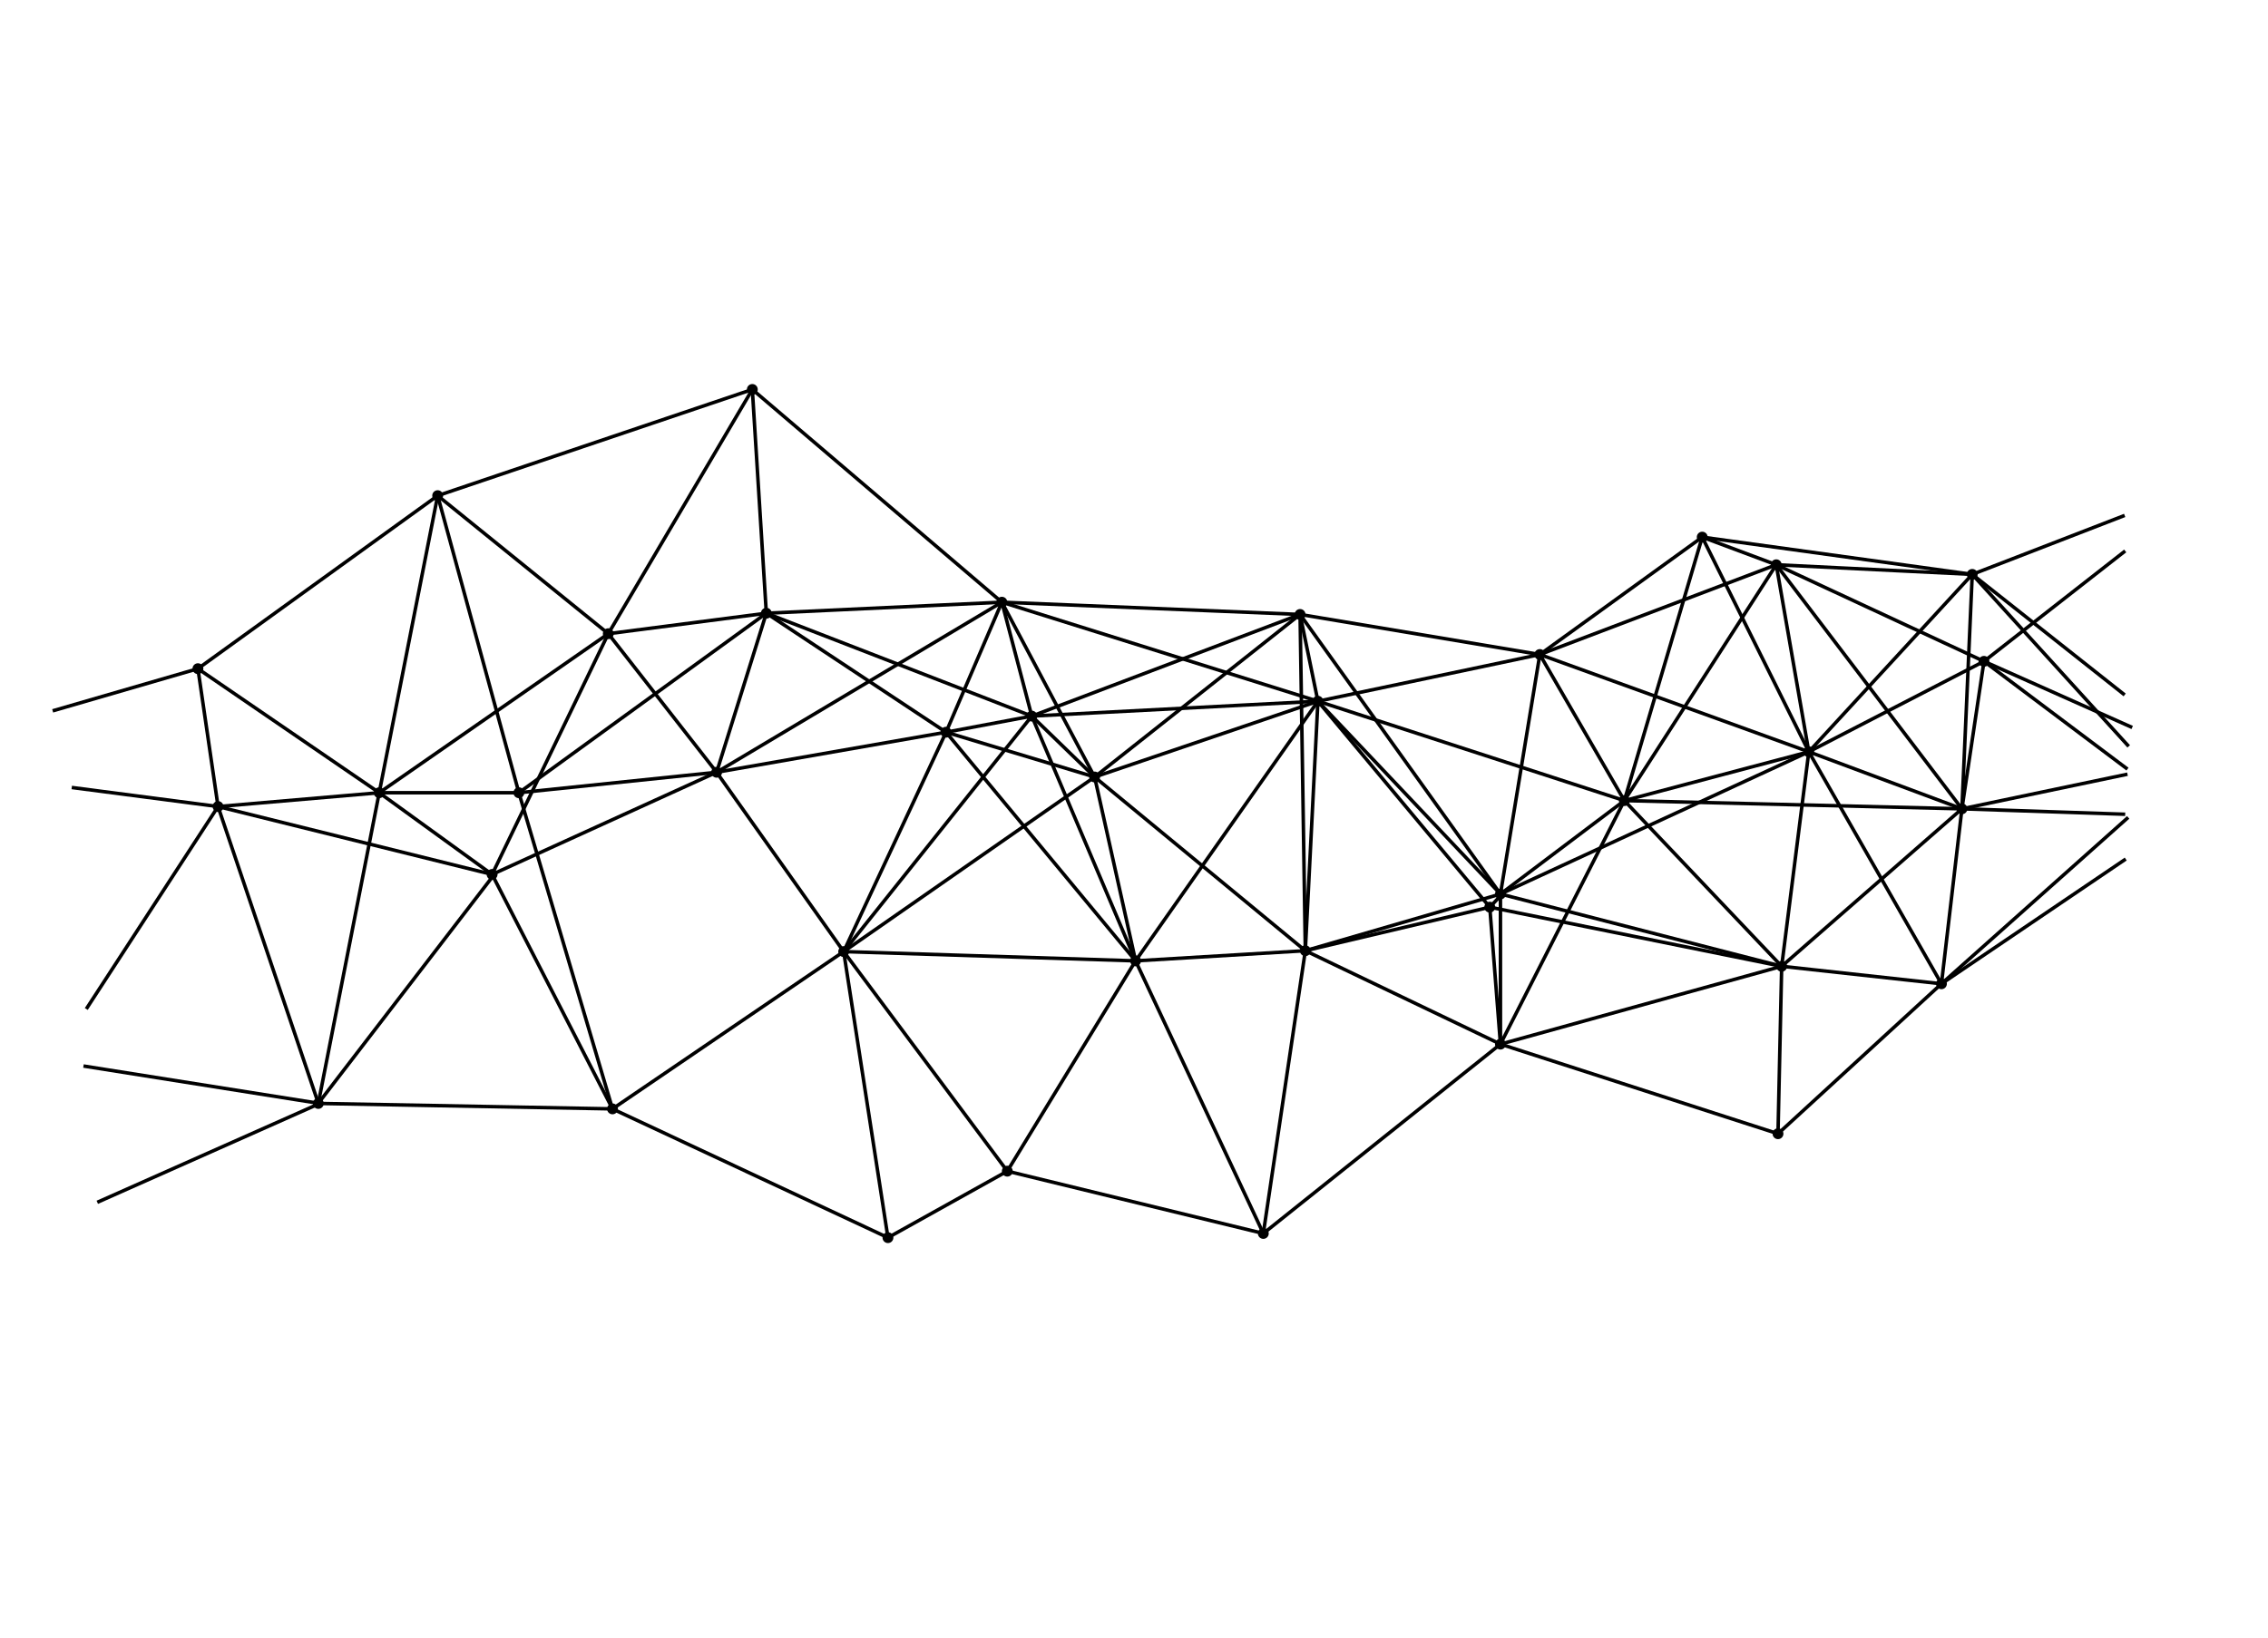 <?xml version="1.0" encoding="utf-8"?>
<!-- Generator: Adobe Illustrator 21.1.0, SVG Export Plug-In . SVG Version: 6.00 Build 0)  -->
<svg version="1.1" xmlns="http://www.w3.org/2000/svg" xmlns:xlink="http://www.w3.org/1999/xlink" x="0px" y="0px"
	 viewBox="0 0 1296 936" style="enable-background:new 0 0 1296 936;" xml:space="preserve">
<style type="text/css">
	.st0{fill:none;stroke:#000000;stroke-width:2;stroke-miterlimit:10;}
</style>
<g id="dots">
	<circle cx="281.2" cy="499.8" r="3.1"/>
	<circle cx="113.1" cy="382.2" r="3.1"/>
	<circle cx="409.5" cy="441.4" r="3.1"/>
	<circle cx="124.6" cy="461" r="3.1"/>
	<circle cx="250.1" cy="283.3" r="3.1"/>
	<circle cx="347.6" cy="362.2" r="3.1"/>
	<circle cx="437.9" cy="350.5" r="3.1"/>
	<circle cx="572.5" cy="344.2" r="3.1"/>
	<circle cx="540.6" cy="418.5" r="3.1"/>
	<circle cx="589.6" cy="409.3" r="3.1"/>
	<circle cx="625.5" cy="444.1" r="3.1"/>
	<circle cx="575.6" cy="669.4" r="3.1"/>
	<circle cx="350" cy="633.8" r="3.1"/>
	<circle cx="181.9" cy="630.7" r="3.1"/>
	<circle cx="482.1" cy="543.9" r="3.1"/>
	<circle cx="507.4" cy="707.4" r="3.1"/>
	<circle cx="742.9" cy="351.2" r="3.1"/>
	<circle cx="879.9" cy="374.1" r="3.1"/>
	<circle cx="928.2" cy="457.6" r="3.1"/>
	<circle cx="972.7" cy="307" r="3.1"/>
	<circle cx="1015" cy="322.8" r="3.1"/>
	<circle cx="1033.6" cy="429.7" r="3.1"/>
	<circle cx="1127" cy="328.3" r="3.1"/>
	<circle cx="1133.7" cy="378" r="3.1"/>
	<circle cx="1121.1" cy="462.3" r="3.1"/>
	<circle cx="1109.4" cy="562.3" r="3.1"/>
	<circle cx="1018.1" cy="552.3" r="3.1"/>
	<circle cx="857.4" cy="596.8" r="3.1"/>
	<circle cx="745.9" cy="543.4" r="3.1"/>
	<circle cx="648.9" cy="549.2" r="3.1"/>
	<circle cx="721.9" cy="705" r="3.1"/>
	<circle cx="857.4" cy="511" r="3.1"/>
	<circle cx="851.3" cy="518.5" r="3.1"/>
	<circle cx="1016" cy="648" r="3.1"/>
	<circle cx="753.1" cy="400.8" r="3.1"/>
	<circle cx="429.9" cy="222.6" r="3.1"/>
	<circle cx="296.5" cy="453.1" r="3.1"/>
	<circle cx="216.7" cy="453.1" r="3.1"/>
</g>
<g id="lines">
	<line class="st0" x1="113.1" y1="382.2" x2="124.6" y2="461"/>
	<line class="st0" x1="30.1" y1="406.3" x2="113.1" y2="382.2"/>
	<line class="st0" x1="41" y1="450.1" x2="124.6" y2="461"/>
	<line class="st0" x1="49.3" y1="576.7" x2="124.6" y2="461"/>
	<line class="st0" x1="47.7" y1="609.3" x2="182.7" y2="630.7"/>
	<line class="st0" x1="182.7" y1="630.7" x2="55.6" y2="687.2"/>
	<line class="st0" x1="281.2" y1="501.4" x2="181.9" y2="630.6"/>
	<line class="st0" x1="124.6" y1="461" x2="181.9" y2="630.6"/>
	<line class="st0" x1="216.7" y1="453.1" x2="181.9" y2="630.6"/>
	<line class="st0" x1="281.2" y1="499.8" x2="124.6" y2="461"/>
	<line class="st0" x1="216.7" y1="453.1" x2="124.6" y2="461"/>
	<line class="st0" x1="296.5" y1="453.1" x2="216.7" y2="453.1"/>
	<line class="st0" x1="281.2" y1="499.8" x2="216.7" y2="453.1"/>
	<line class="st0" x1="347.6" y1="362.2" x2="281.2" y2="499.8"/>
	<line class="st0" x1="113.1" y1="382.2" x2="216.7" y2="453.1"/>
	<line class="st0" x1="250.1" y1="283.3" x2="113.1" y2="382.2"/>
	<line class="st0" x1="216.7" y1="453.1" x2="250.1" y2="283.3"/>
	<line class="st0" x1="296.5" y1="453.1" x2="250.1" y2="283.3"/>
	<line class="st0" x1="347.6" y1="362.2" x2="250.1" y2="283.3"/>
	<line class="st0" x1="216.7" y1="453.1" x2="347.6" y2="362.2"/>
	<line class="st0" x1="429.9" y1="222.6" x2="347.6" y2="362.2"/>
	<line class="st0" x1="250.1" y1="283.3" x2="429.9" y2="222.6"/>
	<line class="st0" x1="437.9" y1="350.5" x2="347.6" y2="362.2"/>
	<line class="st0" x1="429.9" y1="222.6" x2="437.9" y2="350.5"/>
	<line class="st0" x1="572.5" y1="344.2" x2="437.9" y2="350.5"/>
	<line class="st0" x1="429.9" y1="222.6" x2="572.5" y2="344.2"/>
	<line class="st0" x1="589.6" y1="409.3" x2="572.5" y2="344.2"/>
	<line class="st0" x1="540.6" y1="418.5" x2="589.6" y2="409.3"/>
	<line class="st0" x1="572.5" y1="344.2" x2="540.6" y2="418.5"/>
	<line class="st0" x1="742.9" y1="351.2" x2="572.5" y2="344.2"/>
	<line class="st0" x1="753.1" y1="400.8" x2="572.5" y2="344.2"/>
	<line class="st0" x1="625.5" y1="444.1" x2="742.9" y2="351.2"/>
	<line class="st0" x1="589.6" y1="409.3" x2="742.9" y2="351.2"/>
	<line class="st0" x1="625.5" y1="444.1" x2="572.5" y2="344.2"/>
	<line class="st0" x1="589.6" y1="409.3" x2="753.1" y2="400.8"/>
	<line class="st0" x1="742.9" y1="351.2" x2="879.9" y2="374.1"/>
	<line class="st0" x1="753.1" y1="400.8" x2="879.9" y2="374.1"/>
	<line class="st0" x1="742.9" y1="351.2" x2="753.1" y2="400.8"/>
	<line class="st0" x1="857.4" y1="511" x2="879.9" y2="374.1"/>
	<line class="st0" x1="928.2" y1="457.6" x2="753.1" y2="400.8"/>
	<line class="st0" x1="742.9" y1="351.2" x2="857.4" y2="511"/>
	<line class="st0" x1="753.1" y1="400.8" x2="851.3" y2="518.5"/>
	<line class="st0" x1="857.4" y1="511" x2="753.1" y2="400.8"/>
	<line class="st0" x1="851.3" y1="518.5" x2="858.4" y2="511"/>
	<line class="st0" x1="745.9" y1="543.4" x2="753.1" y2="400.8"/>
	<line class="st0" x1="851.3" y1="518.5" x2="745.9" y2="543.4"/>
	<line class="st0" x1="857.4" y1="511" x2="745.9" y2="543.4"/>
	<line class="st0" x1="742.9" y1="351.2" x2="745.9" y2="543.4"/>
	<line class="st0" x1="879.9" y1="374.1" x2="928.2" y2="457.6"/>
	<line class="st0" x1="1033.6" y1="429.7" x2="928.2" y2="457.6"/>
	<line class="st0" x1="1015" y1="322.8" x2="1033.6" y2="429.7"/>
	<line class="st0" x1="928.2" y1="457.6" x2="1015" y2="322.8"/>
	<line class="st0" x1="972.7" y1="307" x2="928.2" y2="457.6"/>
	<line class="st0" x1="879.9" y1="374.1" x2="972.7" y2="307"/>
	<line class="st0" x1="1015" y1="322.8" x2="879.9" y2="374.1"/>
	<line class="st0" x1="972.7" y1="307" x2="1033.6" y2="429.7"/>
	<line class="st0" x1="879.9" y1="374.1" x2="1033.6" y2="429.7"/>
	<line class="st0" x1="972.7" y1="307" x2="1015" y2="322.8"/>
	<line class="st0" x1="1127" y1="328.3" x2="972.7" y2="307"/>
	<line class="st0" x1="1015" y1="322.8" x2="1127" y2="328.3"/>
	<line class="st0" x1="1133.7" y1="378" x2="1015" y2="322.8"/>
	<line class="st0" x1="1121.1" y1="462.3" x2="1015" y2="322.8"/>
	<line class="st0" x1="350" y1="633.8" x2="182.7" y2="630.7"/>
	<line class="st0" x1="281.2" y1="499.8" x2="350" y2="633.8"/>
	<line class="st0" x1="482.1" y1="543.9" x2="350" y2="633.8"/>
	<line class="st0" x1="296.5" y1="453.1" x2="350" y2="633.8"/>
	<line class="st0" x1="409.5" y1="441.4" x2="281.2" y2="499.8"/>
	<line class="st0" x1="482.1" y1="543.9" x2="409.5" y2="441.4"/>
	<line class="st0" x1="347.6" y1="362.2" x2="409.5" y2="441.4"/>
	<line class="st0" x1="437.9" y1="350.5" x2="409.5" y2="441.4"/>
	<line class="st0" x1="296.5" y1="453.1" x2="437.9" y2="350.5"/>
	<line class="st0" x1="409.5" y1="441.4" x2="296.5" y2="453.1"/>
	<line class="st0" x1="350" y1="633.8" x2="507.4" y2="707.4"/>
	<line class="st0" x1="482.1" y1="543.9" x2="507.4" y2="707.4"/>
	<line class="st0" x1="575.6" y1="669.4" x2="507.4" y2="707.4"/>
	<line class="st0" x1="482.1" y1="543.9" x2="575.6" y2="669.4"/>
	<line class="st0" x1="648.9" y1="549.2" x2="575.6" y2="669.4"/>
	<line class="st0" x1="482.1" y1="543.9" x2="648.9" y2="549.2"/>
	<line class="st0" x1="540.6" y1="418.5" x2="482.1" y2="543.9"/>
	<line class="st0" x1="589.6" y1="409.3" x2="482.1" y2="543.9"/>
	<line class="st0" x1="625.5" y1="444.1" x2="482.1" y2="543.9"/>
	<line class="st0" x1="540.6" y1="418.5" x2="409.5" y2="441.4"/>
	<line class="st0" x1="572.5" y1="344.2" x2="409.5" y2="441.4"/>
	<line class="st0" x1="437.9" y1="350.5" x2="540.6" y2="418.5"/>
	<line class="st0" x1="589.6" y1="409.3" x2="437.9" y2="350.5"/>
	<line class="st0" x1="648.9" y1="549.2" x2="540.6" y2="418.5"/>
	<line class="st0" x1="589.6" y1="409.3" x2="648.9" y2="549.2"/>
	<line class="st0" x1="625.5" y1="444.1" x2="540.6" y2="418.5"/>
	<line class="st0" x1="753.1" y1="400.8" x2="625.5" y2="444.1"/>
	<line class="st0" x1="648.9" y1="549.2" x2="745.9" y2="543.4"/>
	<line class="st0" x1="625.5" y1="444.1" x2="745.9" y2="543.4"/>
	<line class="st0" x1="753.1" y1="400.8" x2="648.9" y2="549.2"/>
	<line class="st0" x1="575.6" y1="669.4" x2="721.9" y2="705"/>
	<line class="st0" x1="648.9" y1="549.2" x2="721.9" y2="705"/>
	<line class="st0" x1="857.4" y1="596.8" x2="721.9" y2="705"/>
	<line class="st0" x1="745.9" y1="543.4" x2="721.9" y2="705"/>
	<line class="st0" x1="857.4" y1="596.8" x2="745.9" y2="543.4"/>
	<line class="st0" x1="851.3" y1="518.5" x2="857.4" y2="596.8"/>
	<line class="st0" x1="857.4" y1="511" x2="857.4" y2="596.8"/>
	<line class="st0" x1="928.2" y1="457.6" x2="857.4" y2="596.8"/>
	<line class="st0" x1="857.4" y1="511" x2="928.2" y2="457.6"/>
	<line class="st0" x1="1018.1" y1="552.3" x2="857.4" y2="511"/>
	<line class="st0" x1="851.3" y1="518.5" x2="1018.1" y2="552.3"/>
	<line class="st0" x1="857.4" y1="596.8" x2="1018.1" y2="552.3"/>
	<line class="st0" x1="1016" y1="648" x2="857.4" y2="596.8"/>
	<line class="st0" x1="1018.1" y1="552.3" x2="1016" y2="648"/>
	<line class="st0" x1="1109.4" y1="562.3" x2="1016" y2="648"/>
	<line class="st0" x1="1018.1" y1="552.3" x2="1109.4" y2="562.3"/>
	<line class="st0" x1="1033.6" y1="429.7" x2="1018.1" y2="552.3"/>
	<line class="st0" x1="928.2" y1="457.6" x2="1018.1" y2="552.3"/>
	<line class="st0" x1="857.4" y1="511" x2="1033.6" y2="429.7"/>
	<line class="st0" x1="928.2" y1="457.6" x2="1121.1" y2="462.3"/>
	<line class="st0" x1="1133.7" y1="378" x2="1121.1" y2="462.3"/>
	<line class="st0" x1="1033.6" y1="429.7" x2="1127" y2="328.3"/>
	<line class="st0" x1="1133.7" y1="378" x2="1033.6" y2="429.7"/>
	<line class="st0" x1="1121.1" y1="462.3" x2="1033.6" y2="429.7"/>
	<line class="st0" x1="1109.4" y1="562.3" x2="1033.6" y2="429.7"/>
	<line class="st0" x1="1121.1" y1="462.3" x2="1018.1" y2="552.3"/>
	<line class="st0" x1="1109.4" y1="562.3" x2="1216.1" y2="467.2"/>
	<line class="st0" x1="1214.7" y1="491" x2="1109.4" y2="562.3"/>
	<line class="st0" x1="1121.1" y1="462.3" x2="1109.4" y2="562.3"/>
	<line class="st0" x1="1215.7" y1="442.5" x2="1121.1" y2="462.3"/>
	<line class="st0" x1="1214.4" y1="465.4" x2="1121.1" y2="462.3"/>
	<line class="st0" x1="1215.7" y1="439.6" x2="1133.7" y2="378"/>
	<line class="st0" x1="1216.4" y1="426.6" x2="1127" y2="328.3"/>
	<line class="st0" x1="1214.1" y1="397.2" x2="1127" y2="328.3"/>
	<line class="st0" x1="1121.1" y1="462.3" x2="1127" y2="328.3"/>
	<line class="st0" x1="1133.7" y1="378" x2="1214.4" y2="314.9"/>
	<line class="st0" x1="1214.1" y1="294.6" x2="1127" y2="328.3"/>
	<line class="st0" x1="1218.4" y1="415.8" x2="1133.7" y2="378"/>
	<line class="st0" x1="648.9" y1="549.2" x2="625.5" y2="444.1"/>
	<line class="st0" x1="589.6" y1="409.3" x2="625.5" y2="444.1"/>
</g>
</svg>
